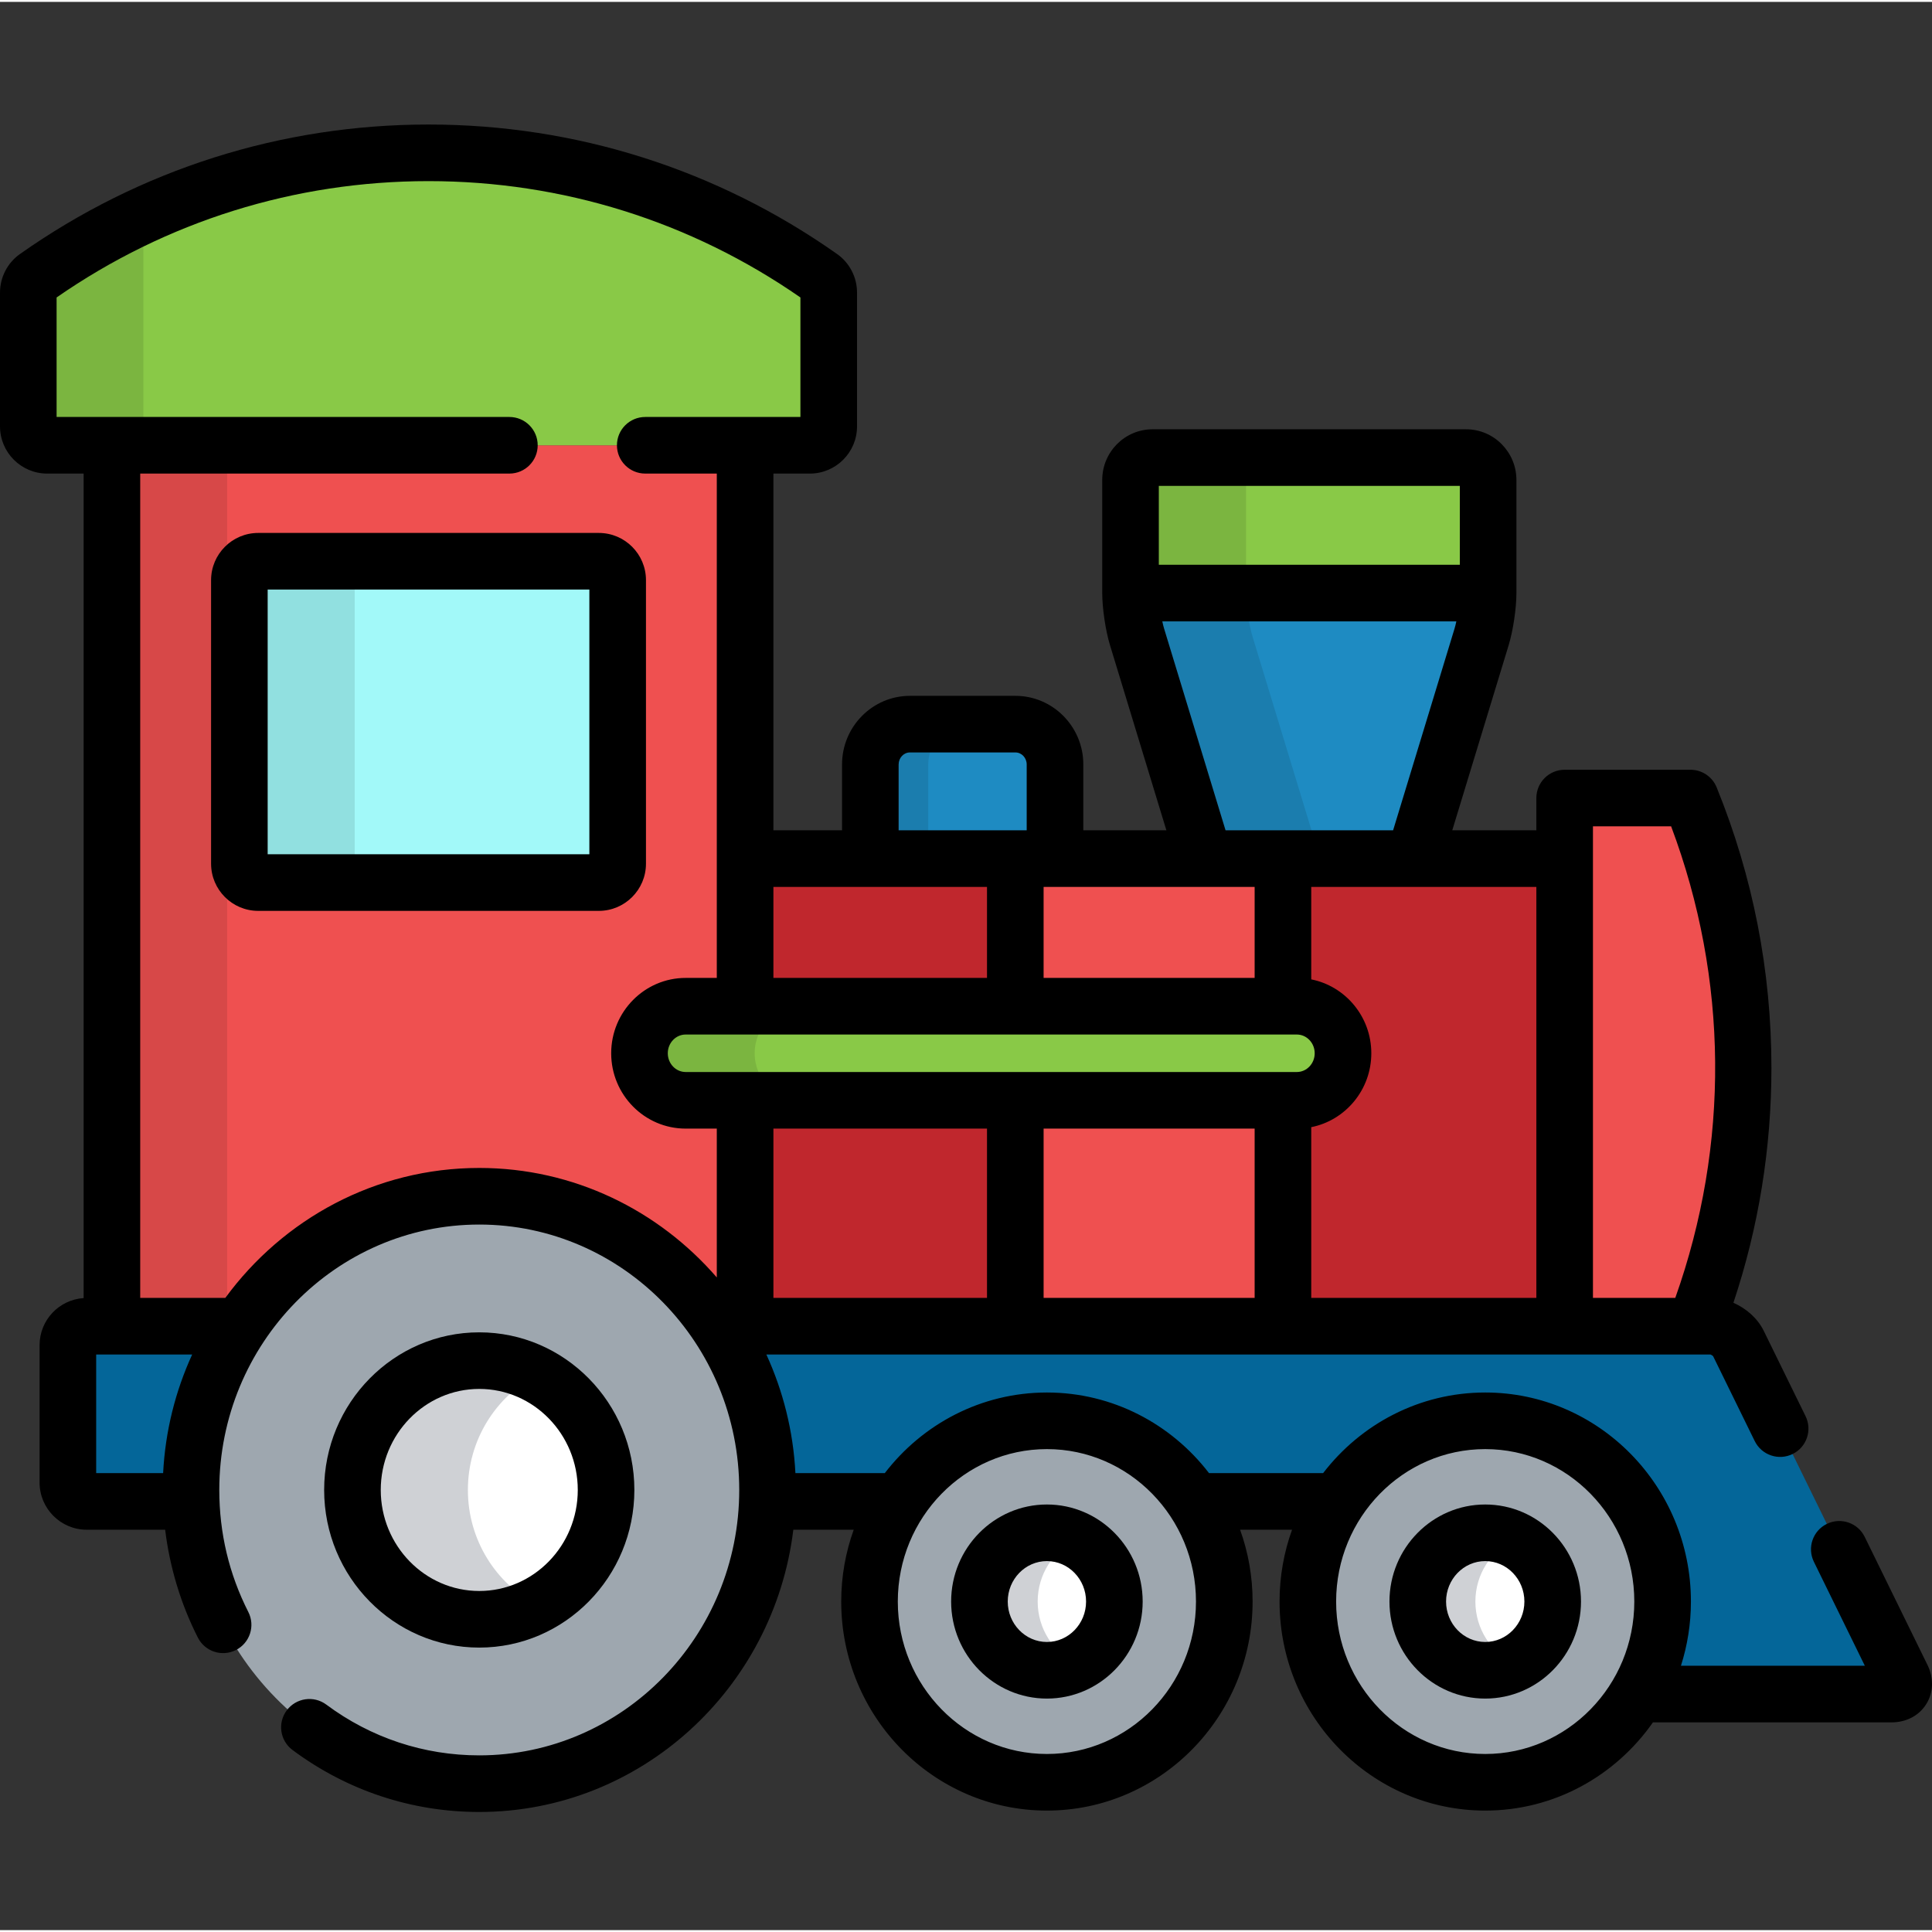 <svg height="511pt" viewBox="0 -32 512 511" width="511pt" xmlns="http://www.w3.org/2000/svg"><rect x="0" y="-32" width="512" height="511" fill="#333333" stroke="none"/><path d="m279.59 195.043v-24.953c0-5.898-4.699-10.684-10.488-10.684h-27.965c-5.793 0-10.488 4.781-10.488 10.684v24.953zm0 0" fill="#1e8bc2"/><path d="m245.996 195.043v-24.953c0-5.898 4.695-10.684 10.484-10.684h-15.348c-5.789 0-10.484 4.781-10.484 10.684v24.953zm0 0" fill="#1b7dae"/><path d="m319.223 195.043h55.516l17.902-58.77c.949-3.117 1.727-8.34 1.727-11.605v-29.969c0-3.266-2.625-5.938-5.828-5.938h-83.113c-3.207 0-5.828 2.672-5.828 5.938v29.969c0 3.266.777 8.488 1.727 11.605zm0 0" fill="#1e8bc2"/><path d="m388.539 88.766h-83.113c-3.207 0-5.828 2.672-5.828 5.934v29.969h94.77v-29.969c0-3.262-2.625-5.934-5.828-5.934zm0 0" fill="#89c947"/><path d="m330.223 124.668h-30.625c0 3.266.777 8.488 1.727 11.605l17.898 58.77h30.629l-17.898-58.77c-.953-3.117-1.73-8.34-1.73-11.605zm0 0" fill="#1b7dae"/><path d="m330.223 94.699c0-3.266 2.625-5.938 5.828-5.938h-30.625c-3.207 0-5.828 2.672-5.828 5.938v29.969h30.625zm0 0" fill="#7bb540"/><path d="m197.461 195.043v39.117h146.215c6.758 0 12.234 5.582 12.234 12.465 0 6.887-5.477 12.469-12.234 12.469h-146.215v59.867h217.188c0-41.309 0-82.613 0-123.918zm0 0" fill="#c0272d"/><g fill="#ef5050"><path d="m449.172 318.961c17.406-45.012 17.016-95.195-1.184-139.969-11.113 0-22.227 0-33.34 0v139.969zm0 0"/><path d="m269.066 259.094h70.926v59.867h-70.926zm0 0"/><path d="m269.066 195.043h70.926v39.117h-70.926zm0 0"/><path d="m63.582 318.961c13.719-20.773 37.004-34.441 63.426-34.441 26.422 0 49.707 13.668 63.426 34.441h7.023v-59.867h-15.754c-6.754 0-12.234-5.582-12.234-12.469 0-6.883 5.48-12.465 12.234-12.465h15.754v-148.656h-167.797v233.457zm0 0"/></g><path d="m60.199 318.961v-113.188c-2.609-2.293-4.266-5.645-4.266-9.383v-75.156c0-3.738 1.656-7.09 4.266-9.383v-26.348h-30.539v233.457zm0 0" fill="#d74848"/><path d="m163.688 196.391c0 2.75-2.25 5-5 5h-90.254c-2.75 0-5-2.25-5-5v-75.156c0-2.75 2.25-5 5-5h90.258c2.75 0 5 2.25 5 5v75.156zm0 0" fill="#a2f9f9"/><path d="m93.996 196.391v-75.156c0-2.75 2.25-5 5-5h-30.562c-2.75 0-5 2.25-5 5v75.156c0 2.75 2.25 5 5 5h30.562c-2.75 0-5-2.25-5-5zm0 0" fill="#91e0e0"/><path d="m355.91 246.625c0 6.887-5.477 12.469-12.234 12.469h-161.969c-6.758 0-12.234-5.582-12.234-12.469 0-6.883 5.477-12.465 12.234-12.465h161.969c6.758 0 12.234 5.582 12.234 12.465zm0 0" fill="#89c947"/><path d="m199.996 246.625c0-6.883 5.48-12.465 12.234-12.465h-30.523c-6.758 0-12.234 5.582-12.234 12.465 0 6.887 5.477 12.469 12.234 12.469h30.523c-6.754 0-12.234-5.582-12.234-12.469zm0 0" fill="#7bb540"/><path d="m504.031 411.957-43.379-88.508c-1.207-2.469-4.449-4.488-7.199-4.488h-263.02c8.188 12.398 12.969 27.324 12.969 43.395 0 1.02-.035 2.027-.074 3.039h34.977c8.426-12.879 22.805-21.367 39.137-21.367 16.332 0 30.711 8.488 39.137 21.367h37.887c8.426-12.879 22.809-21.367 39.137-21.367 25.965 0 47.012 21.445 47.012 47.898 0 8.965-2.422 17.348-6.629 24.52h67.25c2.746 0 4.004-2.02 2.797-4.488zm0 0" fill="#046699"/><path d="m50.613 362.355c0-16.066 4.781-30.996 12.969-43.395h-40.594c-2.75 0-5 2.25-5 5v36.434c0 2.75 2.25 5 5 5h27.703c-.039-1.012-.078-2.02-.078-3.039zm0 0" fill="#046699"/><path d="m203.402 362.355c0-42.988-34.203-77.836-76.395-77.836-42.191 0-76.395 34.848-76.395 77.836s34.203 77.836 76.395 77.836c42.191 0 76.395-34.848 76.395-77.836zm0 0" fill="#9ea7af"/><path d="m127.008 396.629c-18.531 0-33.605-15.371-33.605-34.273 0-18.898 15.074-34.273 33.605-34.273s33.609 15.375 33.609 34.273c0 18.902-15.078 34.273-33.609 34.273zm0 0" fill="#fff"/><path d="m123.996 362.355c0-13.281 7.453-24.816 18.312-30.504-4.594-2.402-9.793-3.77-15.301-3.77-18.531 0-33.605 15.375-33.605 34.273 0 18.902 15.074 34.273 33.605 34.273 5.508 0 10.707-1.363 15.301-3.77-10.859-5.688-18.312-17.223-18.312-30.504zm0 0" fill="#cfd1d5"/><path d="m440.609 391.926c0-26.453-21.047-47.898-47.008-47.898-25.965 0-47.012 21.445-47.012 47.898s21.047 47.898 47.012 47.898c25.961 0 47.008-21.445 47.008-47.898zm0 0" fill="#9ea7af"/><path d="m393.602 410.141c-9.859 0-17.879-8.172-17.879-18.215s8.02-18.219 17.879-18.219c9.859 0 17.879 8.176 17.879 18.219s-8.02 18.215-17.879 18.215zm0 0" fill="#fff"/><path d="m390.992 391.926c0-7.258 4.199-13.52 10.242-16.445-2.316-1.125-4.898-1.773-7.633-1.773-9.859 0-17.879 8.176-17.879 18.219s8.02 18.215 17.879 18.215c2.734 0 5.316-.645 7.633-1.77-6.043-2.922-10.242-9.188-10.242-16.445zm0 0" fill="#cfd1d5"/><path d="m324.449 391.926c0-26.453-21.047-47.898-47.008-47.898-25.965 0-47.012 21.445-47.012 47.898s21.047 47.898 47.012 47.898c25.961 0 47.008-21.445 47.008-47.898zm0 0" fill="#9ea7af"/><path d="m277.441 410.141c-9.859 0-17.879-8.172-17.879-18.215s8.02-18.219 17.879-18.219 17.879 8.176 17.879 18.219c-.004 10.043-8.023 18.215-17.879 18.215zm0 0" fill="#fff"/><path d="m274.996 391.926c0-7.227 4.16-13.465 10.16-16.406-2.34-1.148-4.949-1.812-7.715-1.812-9.859 0-17.879 8.176-17.879 18.219s8.02 18.215 17.879 18.215c2.766 0 5.375-.66 7.715-1.809-6-2.941-10.16-9.18-10.16-16.406zm0 0" fill="#cfd1d5"/><path d="m12.5 85.504c-2.762 0-5-2.238-5-5v-35.473c0-1.625.789-3.148 2.117-4.086 30.562-21.555 66.508-32.945 103.941-32.945 37.438 0 73.379 11.395 103.945 32.945 1.324.938 2.117 2.461 2.117 4.086v35.473c0 2.762-2.238 5-5 5zm0 0" fill="#89c947"/><path d="m38 79.301v-54.75c-9.863 4.562-19.359 10.031-28.383 16.395-1.328.938-2.117 2.461-2.117 4.086v35.473c0 2.762 2.238 5 5 5h31.703c-3.426 0-6.203-2.777-6.203-6.203zm0 0" fill="#7bb540"/><path d="m171.188 196.391v-75.156c0-6.895-5.605-12.5-12.496-12.5h-90.258c-6.895 0-12.5 5.605-12.5 12.5v75.156c0 6.895 5.605 12.5 12.5 12.5h90.258c6.891 0 12.496-5.605 12.496-12.5zm-15-2.5h-85.254v-70.156h85.254zm0 0"/><path d="m510.766 408.656-16.602-33.871c-1.82-3.719-6.312-5.258-10.035-3.434-3.719 1.824-5.258 6.312-3.434 10.035l13.508 27.559h-48.738c1.711-5.367 2.645-11.082 2.645-17.02 0-30.547-24.453-55.398-54.508-55.398-17.441 0-32.98 8.375-42.965 21.367h-30.234c-9.98-12.992-25.523-21.367-42.965-21.367-17.438 0-32.977 8.375-42.961 21.367h-23.688c-.57-11.18-3.281-21.789-7.695-31.434h250.203c.211.066.539.273.691.434l11.031 22.504c1.824 3.719 6.316 5.258 10.035 3.434 3.719-1.82 5.258-6.312 3.434-10.035l-11.098-22.645c-1.59-3.242-4.59-5.906-8.02-7.398 6.68-20.055 10.074-40.941 10.074-62.266 0-25.633-4.883-50.641-14.512-74.324-1.148-2.824-3.895-4.672-6.945-4.672h-33.34c-4.141 0-7.5 3.355-7.5 7.5v8.551h-22.285l14.953-49.086c1.168-3.84 2.051-9.77 2.051-13.789v-29.969c0-7.406-5.977-13.434-13.328-13.434h-83.113c-7.348 0-13.324 6.023-13.324 13.434v29.969c0 4.02.879 9.949 2.051 13.789l14.949 49.086h-22.012v-17.453c0-10.023-8.07-18.184-17.988-18.184h-27.965c-9.918 0-17.988 8.156-17.988 18.184v17.453h-18.188v-94.539h9.664c6.891 0 12.496-5.609 12.496-12.5v-35.473c0-4.059-1.977-7.879-5.293-10.215-31.84-22.449-69.273-34.316-108.266-34.316s-76.43 11.867-108.266 34.312c-3.316 2.34-5.297 6.16-5.297 10.219v35.473c0 6.891 5.605 12.5 12.5 12.5h9.66v218.5c-6.508.426-11.672 5.844-11.672 12.457v36.434c0 6.891 5.605 12.5 12.5 12.5h20.777c1.219 9.973 4.156 19.703 8.672 28.594 1.879 3.695 6.391 5.164 10.082 3.289 3.695-1.875 5.168-6.391 3.289-10.082-5.105-10.051-7.695-20.934-7.695-32.34 0-38.785 30.906-70.336 68.895-70.336 37.988 0 68.895 31.551 68.895 70.336 0 38.785-30.906 70.336-68.895 70.336-14.688 0-28.703-4.652-40.535-13.453-3.32-2.473-8.02-1.785-10.492 1.539-2.473 3.32-1.785 8.02 1.539 10.492 14.438 10.742 31.551 16.422 49.488 16.422 42.75 0 78.109-32.699 83.23-74.797h16.004c-2.141 5.938-3.312 12.348-3.312 19.031 0 30.547 24.453 55.398 54.508 55.398 30.059 0 54.512-24.852 54.512-55.398 0-6.684-1.172-13.094-3.312-19.031h13.766c-2.141 5.938-3.312 12.348-3.312 19.031 0 30.547 24.453 55.398 54.512 55.398 18.32 0 34.551-9.246 44.438-23.379h63.191c3.953 0 7.328-1.766 9.25-4.852 1.922-3.078 2.027-6.887.285-10.438zm-88.617-222.164h20.719c15.188 40.453 15.547 84.348 1.098 124.969h-21.816zm-160.582 124.969h-56.605v-44.867h56.605zm70.926 0h-55.926v-44.867h55.926zm74.656-108.918v108.918h-59.656v-45.25c9.062-1.805 15.918-9.895 15.918-19.586 0-9.688-6.855-17.777-15.918-19.582v-24.5zm-100.051-106.277h79.77v20.902h-79.77zm1.402 37.824c-.168-.547-.328-1.207-.48-1.922h77.926c-.152.715-.312 1.375-.48 1.922l-16.281 53.453h-44.402zm-31.934 68.453h55.926v24.117h-55.926zm-38.418-32.453c0-1.754 1.34-3.184 2.984-3.184h27.969c1.645 0 2.984 1.43 2.984 3.184v17.453h-33.941v-17.453zm23.418 32.453v24.117h-56.605v-24.117zm-218.336 155.352h-17.742v-31.434h25.438c-4.418 9.645-7.125 20.254-7.695 31.434zm146.73-51.859c-15.387-17.773-37.898-29.016-62.953-29.016-27.523 0-51.988 13.555-67.297 34.441h-22.551v-218.457h97.836c4.145 0 7.5-3.359 7.5-7.5 0-4.145-3.355-7.5-7.5-7.5h-119.996v-31.672c29.062-20.176 63.113-30.832 98.562-30.832s69.496 10.656 98.559 30.832v31.672h-41.125c-4.141 0-7.5 3.355-7.5 7.5 0 4.141 3.359 7.5 7.5 7.5h18.965v133.656h-8.254c-10.883 0-19.734 8.957-19.734 19.965 0 11.012 8.852 19.969 19.734 19.969h8.254zm-8.254-54.441c-2.613 0-4.734-2.227-4.734-4.969 0-2.734 2.121-4.965 4.734-4.965h161.969c2.613 0 4.734 2.23 4.734 4.965 0 2.742-2.121 4.969-4.734 4.969zm95.734 180.73c-21.789 0-39.512-18.125-39.512-40.398 0-22.273 17.723-40.398 39.512-40.398 21.785 0 39.508 18.125 39.508 40.398 0 22.273-17.723 40.398-39.508 40.398zm116.16 0c-21.785 0-39.512-18.125-39.512-40.398 0-22.273 17.727-40.398 39.512-40.398 21.785 0 39.508 18.125 39.508 40.398 0 22.273-17.723 40.398-39.508 40.398zm0 0"/><path d="m127.008 404.129c22.668 0 41.105-18.738 41.105-41.773 0-23.035-18.438-41.773-41.105-41.773-22.664 0-41.105 18.738-41.105 41.773 0 23.035 18.441 41.773 41.105 41.773zm0-68.551c14.395 0 26.109 12.012 26.109 26.777 0 14.762-11.715 26.773-26.109 26.773-14.395 0-26.105-12.012-26.105-26.773 0-14.766 11.711-26.777 26.105-26.777zm0 0"/><path d="m393.602 366.207c-13.996 0-25.379 11.539-25.379 25.719 0 14.18 11.383 25.715 25.379 25.715 13.992 0 25.379-11.535 25.379-25.715 0-14.18-11.387-25.719-25.379-25.719zm0 36.434c-5.723 0-10.379-4.809-10.379-10.715 0-5.91 4.656-10.719 10.379-10.719 5.723 0 10.379 4.809 10.379 10.719 0 5.906-4.656 10.715-10.379 10.715zm0 0"/><path d="m277.441 366.207c-13.996 0-25.379 11.539-25.379 25.719 0 14.18 11.383 25.715 25.379 25.715 13.992 0 25.379-11.535 25.379-25.715-.004-14.18-11.387-25.719-25.379-25.719zm0 36.434c-5.723 0-10.379-4.809-10.379-10.715 0-5.91 4.652-10.719 10.379-10.719 5.723 0 10.379 4.809 10.379 10.719 0 5.906-4.656 10.715-10.379 10.715zm0 0"/></svg>